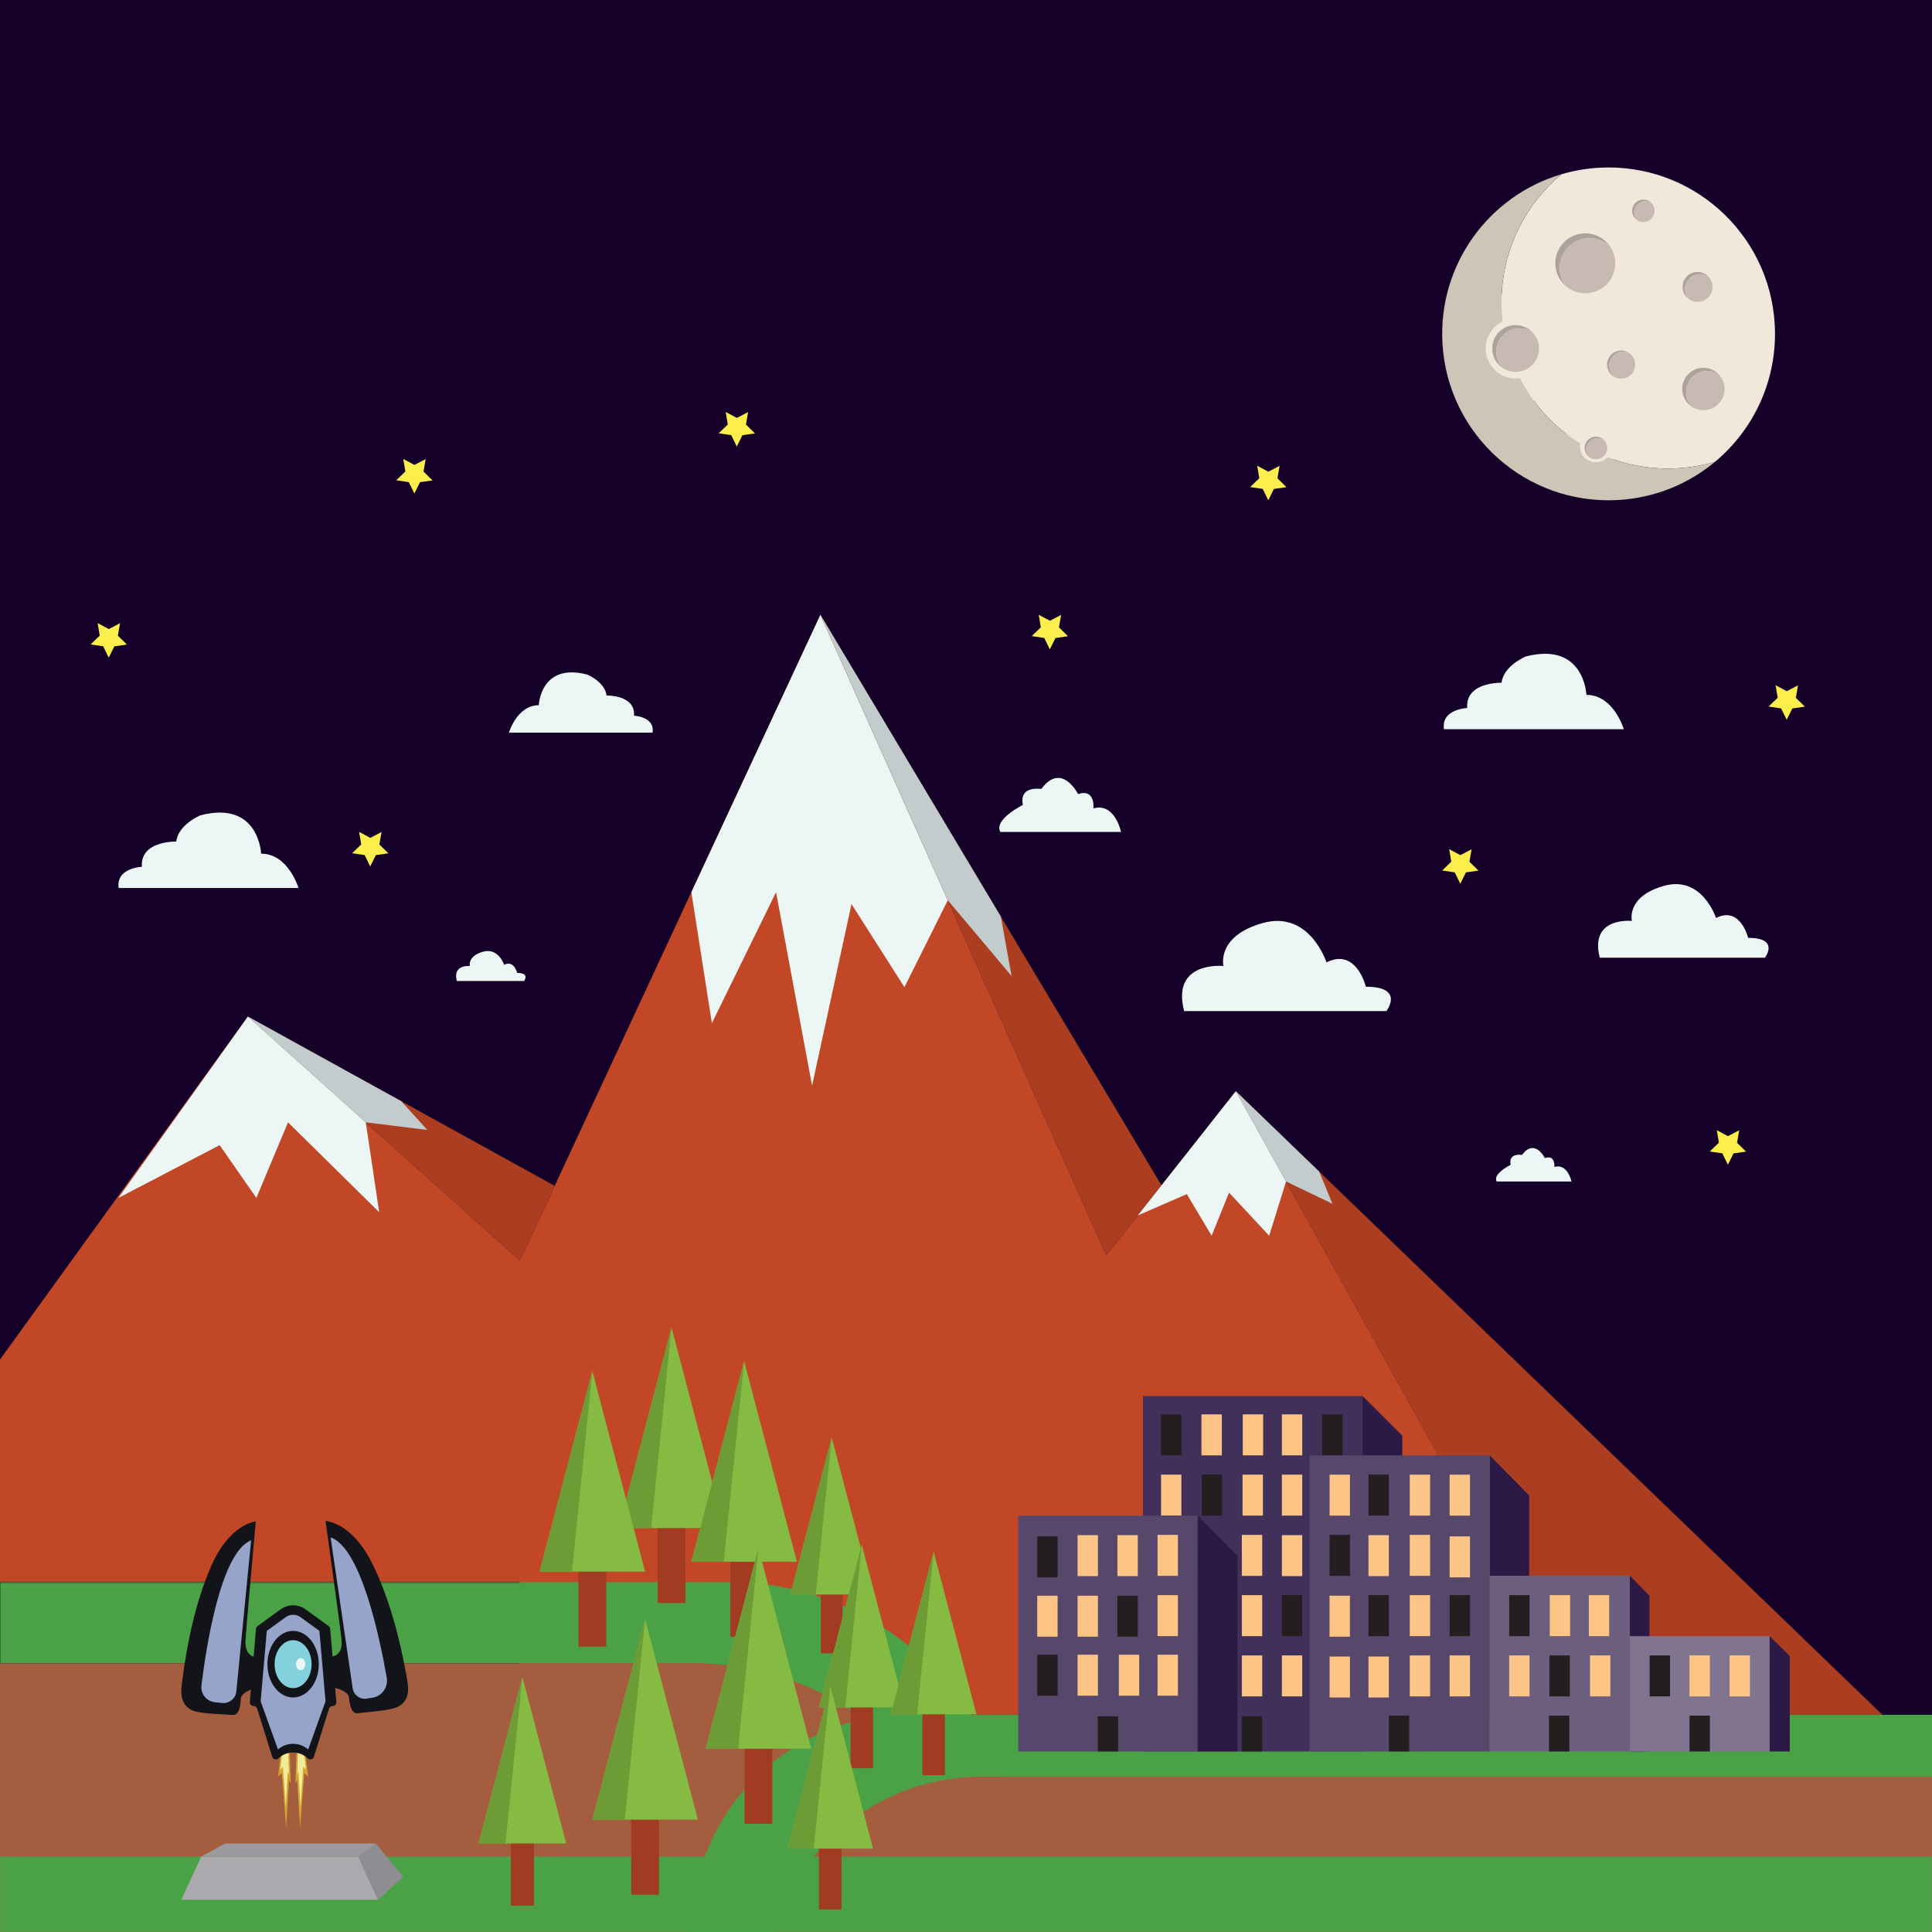 <?xml version="1.0" encoding="UTF-8"?>
<svg width="1024px" height="1024px" viewBox="0 0 1024 1024" version="1.1" xmlns="http://www.w3.org/2000/svg" xmlns:xlink="http://www.w3.org/1999/xlink">
    <title>Astra</title>
    <defs>
        <polygon id="path-1" points="0 0.398 538.712 0.398 538.712 186 0 186"></polygon>
        <polygon id="path-3" points="0 1024 1024 1024 1024 0 0 0"></polygon>
    </defs>
    <g id="Astra" stroke="none" stroke-width="1" fill="none" fill-rule="evenodd">
        <g id="background">
            <polygon id="sky" fill="#15002A" points="0 1024 1024 1024 1024 0 0 0"></polygon>
            <g id="stars" transform="translate(48.038, 218.362)" fill="#FBEE4D">
                <polygon id="Fill-151" points="181.222 36.266 174.574 37.209 171.582 43.221 168.63 37.189 161.989 36.202 166.813 31.531 165.7 24.909 171.633 28.053 177.587 24.949 176.43 31.563"></polygon>
                <polygon id="Fill-152" points="352.118 11.358 345.47 12.301 342.478 18.313 339.526 12.281 332.885 11.293 337.709 6.622 336.596 0 342.529 3.145 348.483 0.04 347.326 6.655"></polygon>
                <polygon id="Fill-153" points="19.234 123.263 12.586 124.206 9.593 130.218 6.642 124.186 3.55271368e-15 123.198 4.824 118.527 3.712 111.905 9.645 115.05 15.599 111.945 14.442 118.56"></polygon>
                <polygon id="Fill-154" points="518.027 118.855 511.379 119.798 508.386 125.81 505.435 119.778 498.794 118.791 503.618 114.12 502.505 107.497 508.438 110.642 514.392 107.537 513.234 114.152"></polygon>
                <polygon id="Fill-155" points="633.816 39.848 627.168 40.791 624.176 46.803 621.224 40.771 614.583 39.783 619.407 35.112 618.294 28.49 624.227 31.635 630.181 28.53 629.024 35.144"></polygon>
                <polygon id="Fill-156" points="157.83 233.93 151.182 234.873 148.189 240.885 145.238 234.853 138.596 233.866 143.42 229.195 142.308 222.573 148.241 225.717 154.195 222.613 153.038 229.227"></polygon>
                <polygon id="Fill-157" points="735.583 243.087 728.935 244.03 725.942 250.042 722.991 244.01 716.349 243.023 721.173 238.351 720.061 231.73 725.993 234.874 731.947 231.768 730.79 238.383"></polygon>
                <polygon id="Fill-158" points="877.419 392.022 870.771 392.965 867.779 398.977 864.827 392.945 858.186 391.958 863.01 387.287 861.898 380.665 867.83 383.809 873.784 380.705 872.626 387.319"></polygon>
                <polygon id="Fill-159" points="908.586 156.188 901.938 157.131 898.944 163.143 895.992 157.111 889.351 156.123 894.176 151.452 893.063 144.83 898.995 147.975 904.949 144.87 903.793 151.484"></polygon>
            </g>
            <g id="clouds" transform="translate(62, 346)" fill="#ECF6F5">
                <path d="M0.901,124.668 L96.209,124.668 C96.209,124.668 90.855,106.463 76.398,106.463 C76.398,106.463 75.327,78.085 44.272,86.116 C44.272,86.116 32.492,90.935 31.421,100.038 C31.421,100.038 12.145,99.502 13.216,113.423 C13.216,113.423 -0.705,113.959 0.901,124.668" id="Fill-160"></path>
                <path d="M703.333,40.493 L798.641,40.493 C798.641,40.493 793.286,22.288 778.829,22.288 C778.829,22.288 777.759,-6.09 746.703,1.942 C746.703,1.942 734.924,6.761 733.853,15.863 C733.853,15.863 714.577,15.328 715.648,29.249 C715.648,29.249 701.727,29.785 703.333,40.493" id="Fill-162"></path>
                <path d="M283.865,42.315 L207.745,42.315 C207.745,42.315 212.022,27.774 223.568,27.774 C223.568,27.774 224.423,5.109 249.226,11.524 C249.226,11.524 258.635,15.373 259.49,22.643 C259.49,22.643 274.885,22.215 274.03,33.334 C274.03,33.334 285.148,33.761 283.865,42.315" id="Fill-164"></path>
                <path d="M180.102,173.944 L215.762,173.944 C215.762,173.944 219.063,169.652 212.129,169.652 C212.129,169.652 210.478,162.718 205.196,165.36 C205.196,165.36 202.224,156.114 193.97,158.426 C185.715,160.737 187.036,166 187.036,166 C187.036,166 177.79,165.029 180.102,173.944" id="Fill-166"></path>
                <path d="M785.914,161.614 L873.46,161.614 C873.46,161.614 881.566,151.076 864.543,151.076 C864.543,151.076 860.49,134.053 847.52,140.538 C847.52,140.538 840.225,117.841 819.96,123.515 C799.694,129.19 802.936,142.11 802.936,142.11 C802.936,142.11 780.24,139.728 785.914,161.614" id="Fill-168"></path>
                <path d="M565.615,189.891 L672.845,189.891 C672.845,189.891 682.774,176.983 661.924,176.983 C661.924,176.983 656.96,156.133 641.073,164.076 C641.073,164.076 632.137,136.275 607.315,143.225 C582.494,150.176 586.466,166 586.466,166 C586.466,166 558.665,163.083 565.615,189.891" id="Fill-170"></path>
                <path d="M468.226,94.935 L532.165,94.935 C532.165,94.935 528.94,79.214 517.536,82.472 C517.536,82.472 518.651,71.813 509.408,74.886 C509.408,74.886 500.738,57.546 489.9,72.177 C489.9,72.177 477.979,70.102 480.147,80.622 C480.147,80.622 464.433,88.433 468.226,94.935" id="Fill-172"></path>
                <path d="M731.291,280.219 L770.919,280.219 C770.919,280.219 768.92,270.475 761.852,272.494 C761.852,272.494 762.544,265.889 756.814,267.793 C756.814,267.793 751.441,257.046 744.725,266.114 C744.725,266.114 737.336,264.828 738.68,271.348 C738.68,271.348 728.94,276.189 731.291,280.219" id="Fill-174"></path>
            </g>
            <g id="moon" transform="translate(764, 88)">
                <path d="M83.532,0.911 C76.628,1.307 69.955,2.49 63.594,4.363 C45.077,19.81 33.093,42.647 31.94,68.032 C21.047,70.327 14.379,84.895 16.986,101.052 C19.648,117.54 30.959,129.429 42.251,127.606 C44.772,127.199 47.077,126.14 49.11,124.561 C53.985,131.143 59.743,137.014 66.206,141.998 C65.859,143.63 65.712,145.357 65.814,147.14 C66.334,156.196 72.878,163.185 80.43,162.751 C84.942,162.493 88.781,159.631 91.04,155.447 C101.66,159.149 113.167,160.872 125.095,160.188 C131.999,159.791 138.672,158.609 145.033,156.736 C165.753,139.451 178.304,112.917 176.639,83.91 C173.848,35.28 132.163,-1.88 83.532,0.911" id="Fill-177" fill="#F2E7DB"></path>
                <path d="M77.666,38.244 C81.998,37.995 86.02,39.511 89.044,42.161 C85.965,37.976 80.907,35.377 75.334,35.697 C66.572,36.2 59.878,43.71 60.381,52.472 C60.635,56.901 62.685,60.798 65.777,63.508 C64.016,61.114 62.896,58.206 62.713,55.018 C62.211,46.257 68.905,38.747 77.666,38.244" id="Fill-179" fill="#ADA39C"></path>
                <path d="M92.108,50.65 C91.924,47.462 90.805,44.554 89.044,42.16 C86.019,39.51 81.998,37.995 77.666,38.244 C68.905,38.747 62.211,46.256 62.712,55.018 C62.896,58.206 64.015,61.114 65.777,63.508 C68.801,66.157 72.823,67.673 77.155,67.424 C85.916,66.921 92.611,59.411 92.108,50.65" id="Fill-181" fill="#C7BAB2"></path>
                <path d="M40.738,86.038 C43.425,85.884 45.954,86.606 48.067,87.944 C45.653,85.532 42.269,84.11 38.594,84.321 C31.756,84.714 26.53,90.576 26.923,97.414 C27.161,101.566 29.422,105.114 32.687,107.18 C30.609,105.103 29.248,102.295 29.066,99.131 C28.674,92.293 33.899,86.431 40.738,86.038" id="Fill-183" fill="#ADA39C"></path>
                <path d="M51.688,95.993 C51.507,92.829 50.145,90.021 48.068,87.944 C45.955,86.606 43.425,85.884 40.739,86.038 C33.9,86.43 28.674,92.293 29.067,99.131 C29.248,102.295 30.61,105.103 32.688,107.18 C34.8,108.517 37.33,109.241 40.017,109.086 C46.855,108.694 52.081,102.831 51.688,95.993" id="Fill-185" fill="#C7BAB2"></path>
                <path d="M125.095,160.188 C112.016,160.938 99.442,158.796 87.99,154.321 C86.562,155.863 84.562,156.881 82.297,157.011 C77.655,157.278 73.674,153.73 73.408,149.087 C73.368,148.399 73.422,147.731 73.54,147.083 C60.032,138.686 48.913,126.721 41.563,112.421 C41.119,112.484 40.672,112.541 40.216,112.567 C31.455,113.07 23.946,106.376 23.443,97.615 C23.062,90.986 26.805,85.079 32.443,82.376 C32.243,80.662 32.088,78.933 31.988,77.189 C30.323,48.181 42.875,21.648 63.594,4.362 C25.157,15.681 -1.861,52.292 0.534,94.017 C3.325,142.648 45.011,179.809 93.641,177.017 C113.264,175.891 131.017,168.429 145.033,156.736 C138.672,158.608 131.999,159.792 125.095,160.188" id="Fill-187" fill="#CEC5B7"></path>
                <path d="M82.444,144.268 C83.874,144.186 85.215,144.614 86.292,145.391 C85.117,144.103 83.394,143.335 81.518,143.443 C78.212,143.633 75.685,146.467 75.876,149.772 C75.983,151.649 76.943,153.272 78.357,154.292 C77.462,153.31 76.883,152.028 76.801,150.598 C76.611,147.292 79.137,144.458 82.444,144.268" id="Fill-189" fill="#ADA39C"></path>
                <path d="M87.848,149.085 C87.766,147.655 87.188,146.372 86.292,145.391 C85.215,144.613 83.874,144.186 82.445,144.268 C79.138,144.458 76.612,147.292 76.802,150.598 C76.884,152.027 77.462,153.31 78.358,154.292 C79.435,155.069 80.776,155.497 82.205,155.415 C85.512,155.225 88.038,152.391 87.848,149.085" id="Fill-191" fill="#C7BAB2"></path>
                <path d="M88.968,106.276 C88.732,102.168 91.871,98.647 95.979,98.411 C97.137,98.344 98.244,98.554 99.248,98.97 C97.973,98.154 96.443,97.711 94.815,97.805 C90.707,98.041 87.568,101.562 87.804,105.67 C87.973,108.62 89.841,111.063 92.4,112.122 C90.455,110.878 89.111,108.757 88.968,106.276" id="Fill-193" fill="#ADA39C"></path>
                <path d="M102.68,104.816 C102.537,102.336 101.193,100.214 99.248,98.97 C98.244,98.554 97.137,98.344 95.979,98.411 C91.871,98.647 88.732,102.168 88.968,106.276 C89.111,108.757 90.455,110.878 92.4,112.122 C93.404,112.538 94.511,112.748 95.669,112.681 C99.777,112.445 102.916,108.924 102.68,104.816" id="Fill-195" fill="#C7BAB2"></path>
                <path d="M107.783,18.669 C109.051,18.596 110.246,18.929 111.25,19.55 C110.09,18.375 108.453,17.681 106.675,17.783 C103.391,17.972 100.883,20.786 101.071,24.069 C101.187,26.085 102.295,27.805 103.89,28.792 C102.908,27.797 102.265,26.46 102.179,24.955 C101.991,21.671 104.5,18.857 107.783,18.669" id="Fill-197" fill="#ADA39C"></path>
                <path d="M112.961,23.387 C112.874,21.882 112.232,20.544 111.25,19.55 C110.246,18.929 109.051,18.596 107.783,18.669 C104.5,18.858 101.991,21.672 102.18,24.955 C102.266,26.46 102.908,27.798 103.891,28.792 C104.895,29.413 106.09,29.745 107.357,29.673 C110.641,29.484 113.149,26.67 112.961,23.387" id="Fill-199" fill="#C7BAB2"></path>
                <path d="M140.273,108.623 C142.685,108.485 144.959,109.126 146.864,110.318 C144.673,108.076 141.566,106.75 138.19,106.944 C131.994,107.3 127.26,112.61 127.617,118.806 C127.834,122.587 129.903,125.816 132.886,127.684 C131.055,125.812 129.861,123.303 129.7,120.484 C129.344,114.289 134.077,108.979 140.273,108.623" id="Fill-201" fill="#ADA39C"></path>
                <path d="M150.051,117.517 C149.889,114.698 148.695,112.189 146.864,110.318 C144.96,109.125 142.686,108.484 140.273,108.622 C134.077,108.978 129.344,114.288 129.699,120.484 C129.861,123.303 131.056,125.811 132.886,127.684 C134.79,128.875 137.064,129.517 139.478,129.378 C145.673,129.023 150.406,123.712 150.051,117.517" id="Fill-203" fill="#C7BAB2"></path>
                <path d="M136.542,57.403 C138.583,57.286 140.482,57.957 141.961,59.142 C140.408,57.18 137.961,55.976 135.273,56.131 C130.893,56.382 127.545,60.137 127.797,64.517 C127.931,66.857 129.07,68.895 130.766,70.255 C129.787,69.018 129.163,67.483 129.065,65.79 C128.814,61.409 132.161,57.654 136.542,57.403" id="Fill-205" fill="#ADA39C"></path>
                <path d="M143.66,63.607 C143.563,61.914 142.938,60.378 141.961,59.142 C140.482,57.957 138.583,57.286 136.542,57.403 C132.161,57.654 128.814,61.409 129.065,65.79 C129.163,67.483 129.787,69.018 130.765,70.254 C132.243,71.44 134.142,72.111 136.183,71.994 C140.564,71.743 143.912,67.987 143.66,63.607" id="Fill-207" fill="#C7BAB2"></path>
            </g>
        </g>
        <g id="midground" transform="translate(-0, 0)">
            <g id="mountain" transform="translate(0, 325.858)">
                <polygon id="Fill-2" fill="#C24727" points="275.565 342.285 131.392 212.942 0 394.744 0 512.541 275.565 512.541 275.565 582.979 655.01 582.979 838.823 582.979 655.01 252.49 586.353 339.507 434.84 0.001"></polygon>
                <polygon id="Fill-3" fill="#ECF6F5" points="366.432 147.01 377.307 216.446 411.327 147.01 430.411 249.635 451.314 153.323 479.367 197.361 502.356 151.287 434.84 0"></polygon>
                <polygon id="Fill-4" fill="#AB3E20" points="434.84 0 615.623 302.409 586.353 339.506"></polygon>
                <polygon id="Fill-5" fill="#AB3E20" points="131.392 212.942 293.996 302.675 275.564 342.285"></polygon>
                <polygon id="Fill-6" fill="#AB3E20" points="655.01 252.49 997.666 582.979 838.822 582.979"></polygon>
                <polygon id="Fill-7" fill="#C3CCCD" points="502.356 151.287 536.146 191.432 530.468 159.964 434.84 0"></polygon>
                <polygon id="Fill-8" fill="#ECF6F5" points="62.772 309.061 116.417 281.082 135.881 309.061 152.661 269.001 200.986 316.655 193.878 269.001 131.392 212.942"></polygon>
                <polygon id="Fill-9" fill="#C3CCCD" points="212.694 257.809 226.491 273.028 193.879 269.001 131.392 212.942"></polygon>
                <polygon id="Fill-10" fill="#ECF6F5" points="655.01 252.49 603.05 318.344 629.031 307.043 642.195 329.101 651.416 306.255 672.687 329.101 681.635 300.361"></polygon>
                <polygon id="Fill-11" fill="#C3CCCD" points="699.219 295.128 706.202 312.159 681.635 300.36 655.01 252.489"></polygon>
            </g>
            <g id="ground" transform="translate(0, 0)">
                <g id="Group-14" transform="translate(0, 838)">
                    <mask id="mask-2" fill="white">
                        <use xlink:href="#path-1"></use>
                    </mask>
                    <g id="Clip-13"></g>
                    <path d="M538.712,153.65 C538.712,69.011 470.099,0.398 385.46,0.398 L-0,0.398 L-0,43.642 L367.415,43.642 C448.39,43.642 514.689,106.446 520.277,186 L538.712,186 L538.712,153.65 Z" id="Fill-12" fill="#4BA246" mask="url(#mask-2)"></path>
                </g>
                <path d="M367.415,881.643 L0,881.643 L0,1024 L520.277,1024 C514.688,944.447 448.39,881.643 367.415,881.643" id="Fill-15" fill="#A45E3F"></path>
                <path d="M520.598,941.64 L1024,941.64 L1024,908.837 L481.595,908.837 C417.993,908.837 366.432,960.398 366.432,1024 L410.183,1024 C424.309,976.38 468.393,941.64 520.598,941.64" id="Fill-17" fill="#4BA246"></path>
                <path d="M1024,941.64 L520.598,941.64 C468.393,941.64 424.309,976.38 410.183,1024 L1024,1024 L1024,941.64 Z" id="Fill-19" fill="#A45E3F"></path>
                <mask id="mask-4" fill="white">
                    <use xlink:href="#path-3"></use>
                </mask>
                <g id="Clip-22"></g>
                <polygon id="Fill-21" fill="#4BA246" mask="url(#mask-4)" points="0 1024 1024 1024 1024 984.007 0 984.007"></polygon>
            </g>
            <g id="trees" transform="translate(253.662, 703.601)">
                <polygon id="Fill-24" fill="#A13B22" points="94.903 146.05 109.615 146.05 109.615 84.722 94.903 84.722"></polygon>
                <polygon id="Fill-25" fill="#85BA43" points="102.259 -5.68434189e-14 116.247 53.151 130.235 106.303 102.259 106.303 74.283 106.303 88.271 53.151"></polygon>
                <polygon id="Fill-26" fill="#6D9B36" points="102.259 -5.68434189e-14 91.458 106.303 74.283 106.303"></polygon>
                <polygon id="Fill-27" fill="#A13B22" points="133.391 163.88 148.103 163.88 148.103 102.551 133.391 102.551"></polygon>
                <polygon id="Fill-28" fill="#85BA43" points="140.747 17.83 154.735 70.981 168.723 124.133 140.747 124.133 112.77 124.133 126.759 70.981"></polygon>
                <polygon id="Fill-29" fill="#6D9B36" points="140.747 17.83 129.946 124.133 112.77 124.133"></polygon>
                <polygon id="Fill-30" fill="#A13B22" points="181.391 172.67 192.916 172.67 192.916 124.627 181.391 124.627"></polygon>
                <polygon id="Fill-31" fill="#85BA43" points="187.154 58.26 198.112 99.897 209.07 141.534 187.154 141.534 165.238 141.534 176.196 99.897"></polygon>
                <polygon id="Fill-32" fill="#6D9B36" points="187.154 58.26 178.693 141.534 165.238 141.534"></polygon>
                <polygon id="Fill-33" fill="#A13B22" points="52.939 169.158 67.651 169.158 67.651 107.83 52.939 107.83"></polygon>
                <polygon id="Fill-34" fill="#85BA43" points="60.295 23.107 74.283 76.258 88.271 129.41 60.295 129.41 32.318 129.41 46.307 76.258"></polygon>
                <polygon id="Fill-35" fill="#6D9B36" points="60.295 23.107 49.494 129.41 32.318 129.41"></polygon>
                <polygon id="Fill-36" fill="#A13B22" points="80.915 300.624 95.627 300.624 95.627 239.295 80.915 239.295"></polygon>
                <polygon id="Fill-37" fill="#85BA43" points="88.271 154.573 102.259 207.724 116.247 260.876 88.271 260.876 60.295 260.876 74.283 207.724"></polygon>
                <polygon id="Fill-38" fill="#6D9B36" points="88.271 154.573 77.47 260.876 60.295 260.876"></polygon>
                <polygon id="Fill-39" fill="#A13B22" points="17.115 306.473 29.326 306.473 29.326 255.571 17.115 255.571"></polygon>
                <polygon id="Fill-40" fill="#85BA43" points="23.22 185.253 34.83 229.368 46.44 273.483 23.22 273.483 1.42108547e-14 273.483 11.61 229.368"></polygon>
                <polygon id="Fill-41" fill="#6D9B36" points="23.22 185.253 14.255 273.483 1.42108547e-14 273.483"></polygon>
                <polygon id="Fill-42" fill="#A13B22" points="140.973 263.014 155.685 263.014 155.685 201.686 140.973 201.686"></polygon>
                <polygon id="Fill-43" fill="#85BA43" points="148.329 116.964 162.317 170.115 176.305 223.267 148.329 223.267 120.353 223.267 134.341 170.115"></polygon>
                <polygon id="Fill-44" fill="#6D9B36" points="148.329 116.964 137.528 223.267 120.353 223.267"></polygon>
                <polygon id="Fill-45" fill="#A13B22" points="197.136 233.623 209.069 233.623 209.069 183.879 197.136 183.879"></polygon>
                <polygon id="Fill-46" fill="#85BA43" points="203.102 115.161 214.448 158.272 225.793 201.384 203.102 201.384 180.411 201.384 191.756 158.272"></polygon>
                <polygon id="Fill-47" fill="#6D9B36" points="203.102 115.161 194.341 201.384 180.411 201.384"></polygon>
                <polygon id="Fill-48" fill="#A13B22" points="235.217 237.272 247.15 237.272 247.15 187.529 235.217 187.529"></polygon>
                <polygon id="Fill-49" fill="#85BA43" points="241.183 118.811 252.529 161.922 263.874 205.034 241.183 205.034 218.491 205.034 229.837 161.922"></polygon>
                <polygon id="Fill-50" fill="#6D9B36" points="241.183 118.811 232.422 205.034 218.491 205.034"></polygon>
                <polygon id="Fill-51" fill="#A13B22" points="180.411 308.451 192.344 308.451 192.344 258.708 180.411 258.708"></polygon>
                <polygon id="Fill-52" fill="#85BA43" points="186.377 189.989 197.723 233.1 209.069 276.212 186.377 276.212 163.686 276.212 175.031 233.1"></polygon>
                <polygon id="Fill-53" fill="#6D9B36" points="186.377 189.989 177.617 276.212 163.686 276.212"></polygon>
            </g>
            <g id="house-5" transform="translate(605.792, 739.894)">
                <polygon id="Fill-84" fill="#2D1946" points="116.365 1.42108547e-14 137.479 21.068 137.479 188.037 116.365 188.037"></polygon>
                <polygon id="Fill-85" fill="#413059" points="0 188.418 116.365 188.418 116.365 0 0 0"></polygon>
                <polygon id="Fill-86" fill="#FCC586" points="31.004 31.479 41.8 31.479 41.8 9.758 31.004 9.758"></polygon>
                <polygon id="Fill-87" fill="#FCC586" points="52.904 31.479 63.7 31.479 63.7 9.758 52.904 9.758"></polygon>
                <polygon id="Fill-88" fill="#FCC586" points="73.629 31.479 84.426 31.479 84.426 9.758 73.629 9.758"></polygon>
                <polygon id="Fill-89" fill="#FCC586" points="52.784 63.417 63.581 63.417 63.581 41.697 52.784 41.697"></polygon>
                <polygon id="Fill-90" fill="#FCC586" points="73.629 63.417 84.426 63.417 84.426 41.697 73.629 41.697"></polygon>
                <polygon id="Fill-91" fill="#FCC586" points="73.629 95.483 84.426 95.483 84.426 73.762 73.629 73.762"></polygon>
                <polygon id="Fill-92" fill="#231F20" points="73.602 127.293 84.398 127.293 84.398 105.572 73.602 105.572"></polygon>
                <polygon id="Fill-93" fill="#FCC586" points="73.629 159.231 84.426 159.231 84.426 137.51 73.629 137.51"></polygon>
                <polygon id="Fill-94" fill="#231F20" points="31.18 63.417 41.976 63.417 41.976 41.697 31.18 41.697"></polygon>
                <polygon id="Fill-95" fill="#FCC586" points="9.574 63.417 20.371 63.417 20.371 41.697 9.574 41.697"></polygon>
                <polygon id="Fill-96" fill="#FCC586" points="52.409 95.355 63.206 95.355 63.206 73.634 52.409 73.634"></polygon>
                <polygon id="Fill-97" fill="#FCC586" points="52.409 127.293 63.206 127.293 63.206 105.572 52.409 105.572"></polygon>
                <polygon id="Fill-98" fill="#FCC586" points="52.409 159.231 63.206 159.231 63.206 137.51 52.409 137.51"></polygon>
                <polygon id="Fill-99" fill="#231F20" points="52.409 188.418 63.206 188.418 63.206 169.83 52.409 169.83"></polygon>
                <polygon id="Fill-100" fill="#231F20" points="95.012 31.479 105.808 31.479 105.808 9.758 95.012 9.758"></polygon>
                <polygon id="Fill-101" fill="#231F20" points="9.574 31.479 20.371 31.479 20.371 9.758 9.574 9.758"></polygon>
            </g>
            <g id="house-4" transform="translate(694.125, 771.373)">
                <polygon id="Fill-102" fill="#2D1946" points="95.459 0 116.391 21.274 116.391 156.558 95.459 156.558"></polygon>
                <polygon id="Fill-103" fill="#57476B" points="0 156.939 95.459 156.939 95.459 0.001 0 0.001"></polygon>
                <polygon id="Fill-104" fill="#FCC586" points="10.586 31.938 21.383 31.938 21.383 10.218 10.586 10.218"></polygon>
                <polygon id="Fill-105" fill="#231F20" points="10.586 63.876 21.383 63.876 21.383 42.155 10.586 42.155"></polygon>
                <polygon id="Fill-106" fill="#FCC586" points="10.558 96.108 21.354 96.108 21.354 74.387 10.558 74.387"></polygon>
                <polygon id="Fill-107" fill="#FCC586" points="10.586 128.341 21.383 128.341 21.383 106.62 10.586 106.62"></polygon>
                <polygon id="Fill-108" fill="#FCC586" points="31.189 128.341 41.986 128.341 41.986 106.62 31.189 106.62"></polygon>
                <polygon id="Fill-109" fill="#231F20" points="41.986 156.939 52.782 156.939 52.782 137.945 41.986 137.945"></polygon>
                <polygon id="Fill-110" fill="#231F20" points="31.189 95.814 41.986 95.814 41.986 74.093 31.189 74.093"></polygon>
                <polygon id="Fill-111" fill="#FCC586" points="31.189 64.004 41.986 64.004 41.986 42.283 31.189 42.283"></polygon>
                <polygon id="Fill-112" fill="#231F20" points="31.189 31.938 41.986 31.938 41.986 10.218 31.189 10.218"></polygon>
                <polygon id="Fill-113" fill="#FCC586" points="53.068 31.938 63.865 31.938 63.865 10.218 53.068 10.218"></polygon>
                <polygon id="Fill-114" fill="#FCC586" points="53.068 63.876 63.865 63.876 63.865 42.155 53.068 42.155"></polygon>
                <polygon id="Fill-115" fill="#FCC586" points="53.068 95.814 63.865 95.814 63.865 74.093 53.068 74.093"></polygon>
                <polygon id="Fill-116" fill="#FCC586" points="53.068 127.752 63.865 127.752 63.865 106.031 53.068 106.031"></polygon>
                <polygon id="Fill-117" fill="#FCC586" points="74.197 127.752 84.993 127.752 84.993 106.031 74.197 106.031"></polygon>
                <polygon id="Fill-118" fill="#231F20" points="74.197 95.814 84.993 95.814 84.993 74.093 74.197 74.093"></polygon>
                <polygon id="Fill-119" fill="#FCC586" points="74.197 64.675 84.993 64.675 84.993 42.954 74.197 42.954"></polygon>
                <polygon id="Fill-120" fill="#FCC586" points="74.197 31.938 84.993 31.938 84.993 10.218 74.197 10.218"></polygon>
            </g>
            <g id="house-3" transform="translate(789.507, 835.146)">
                <polygon id="Fill-121" fill="#6C5E7E" points="0 93.165 74.344 93.165 74.344 0.001 0 0.001"></polygon>
                <polygon id="Fill-122" fill="#2D1946" points="74.344 -2.13162821e-14 84.743 10.655 84.743 93.165 74.344 93.165"></polygon>
                <polygon id="Fill-123" fill="#231F20" points="31.473 93.189 42.27 93.189 42.27 74.195 31.473 74.195"></polygon>
                <polygon id="Fill-124" fill="#231F20" points="10.397 32.041 21.194 32.041 21.194 10.319 10.397 10.319"></polygon>
                <polygon id="Fill-125" fill="#FCC586" points="31.901 32.041 42.698 32.041 42.698 10.319 31.901 10.319"></polygon>
                <polygon id="Fill-126" fill="#FCC586" points="52.602 32.041 63.399 32.041 63.399 10.319 52.602 10.319"></polygon>
                <polygon id="Fill-127" fill="#FCC586" points="53.234 63.978 64.031 63.978 64.031 42.258 53.234 42.258"></polygon>
                <polygon id="Fill-128" fill="#231F20" points="31.723 63.978 42.519 63.978 42.519 42.258 31.723 42.258"></polygon>
                <polygon id="Fill-129" fill="#FCC586" points="10.397 63.978 21.194 63.978 21.194 42.258 10.397 42.258"></polygon>
            </g>
            <g id="house-2" transform="translate(539.698, 803.311)">
                <polygon id="Fill-130" fill="#57476B" points="0 125.001 95.106 125.001 95.106 0.001 0 0.001"></polygon>
                <polygon id="Fill-131" fill="#2D1946" points="95.106 -1.42108547e-14 116.144 21.271 116.144 125.001 95.106 125.001"></polygon>
                <polygon id="Fill-132" fill="#231F20" points="10.065 32.737 20.862 32.737 20.862 11.017 10.065 11.017"></polygon>
                <polygon id="Fill-133" fill="#FCC586" points="31.44 32.066 42.237 32.066 42.237 10.345 31.44 10.345"></polygon>
                <polygon id="Fill-134" fill="#FCC586" points="52.556 32.066 63.352 32.066 63.352 10.345 52.556 10.345"></polygon>
                <polygon id="Fill-135" fill="#FCC586" points="73.83 31.939 84.627 31.939 84.627 10.217 73.83 10.217"></polygon>
                <polygon id="Fill-136" fill="#FCC586" points="73.83 63.877 84.627 63.877 84.627 42.156 73.83 42.156"></polygon>
                <polygon id="Fill-137" fill="#FCC586" points="73.83 95.448 84.627 95.448 84.627 73.727 73.83 73.727"></polygon>
                <polygon id="Fill-138" fill="#231F20" points="52.556 64.171 63.352 64.171 63.352 42.45 52.556 42.45"></polygon>
                <polygon id="Fill-139" fill="#FCC586" points="53.306 95.448 64.102 95.448 64.102 73.727 53.306 73.727"></polygon>
                <polygon id="Fill-140" fill="#FCC586" points="10.065 64.171 20.862 64.171 20.862 42.45 10.065 42.45"></polygon>
                <polygon id="Fill-141" fill="#231F20" points="10.065 95.448 20.862 95.448 20.862 73.727 10.065 73.727"></polygon>
                <polygon id="Fill-142" fill="#FCC586" points="31.44 64.171 42.237 64.171 42.237 42.45 31.44 42.45"></polygon>
                <polygon id="Fill-143" fill="#FCC586" points="31.44 95.448 42.237 95.448 42.237 73.727 31.44 73.727"></polygon>
                <polygon id="Fill-144" fill="#231F20" points="42.154 125.001 52.951 125.001 52.951 106.389 42.154 106.389"></polygon>
            </g>
            <g id="house-1" transform="translate(863.851, 867.187)">
                <polygon id="Fill-145" fill="#81748F" points="0 61.126 74.086 61.126 74.086 0.001 0 0.001"></polygon>
                <polygon id="Fill-146" fill="#2D1946" points="74.085 0 84.763 10.556 84.763 61.125 74.085 61.125"></polygon>
                <polygon id="Fill-147" fill="#231F20" points="31.644 61.126 42.441 61.126 42.441 42.132 31.644 42.132"></polygon>
                <polygon id="Fill-148" fill="#231F20" points="10.503 31.939 21.3 31.939 21.3 10.217 10.503 10.217"></polygon>
                <polygon id="Fill-149" fill="#FCC586" points="31.616 31.939 42.412 31.939 42.412 10.217 31.616 10.217"></polygon>
                <polygon id="Fill-150" fill="#FCC586" points="52.85 31.939 63.647 31.939 63.647 10.217 52.85 10.217"></polygon>
            </g>
        </g>
        <g id="foreground" transform="translate(96, 806)">
            <g id="pad" transform="translate(0.104, 171.084)">
                <polygon id="Fill-54" fill="#AAA9AD" points="104.26 29.832 -7.10542736e-15 29.832 10.505 7.048 93.814 7.048"></polygon>
                <polygon id="Fill-55" fill="#8E8D91" points="104.26 29.832 117.68 17.749 103.134 0 93.814 7.048"></polygon>
                <polygon id="Fill-56" fill="#9B9A9E" points="10.505 7.048 23.161 0 103.134 0 93.814 7.048"></polygon>
            </g>
            <g id="Rocket">
                <path d="M65.773,122.54 L67.279,135.599 L65.249,133.681 L63.033,162.808 L61.555,137.163 L60.606,139.38 L61.133,122.54 C61.133,122.54 63.553,121.108 65.773,122.54" id="Fill-57" fill="#D4A72E"></path>
                <path d="M65.082,122.366 L66.109,131.846 L64.725,130.454 L63.213,151.6 L62.205,132.982 L61.557,134.592 L61.917,122.366 C61.917,122.366 63.567,121.327 65.082,122.366" id="Fill-59" fill="#F1EB9B"></path>
                <path d="M52.917,122.54 L51.41,135.599 L53.441,133.681 L55.657,162.808 L57.134,137.163 L58.084,139.38 L57.557,122.54 C57.557,122.54 55.137,121.108 52.917,122.54" id="Fill-61" fill="#D4A72E"></path>
                <path d="M53.608,122.366 L52.58,131.846 L53.965,130.454 L55.477,151.6 L56.485,132.982 L57.133,134.592 L56.773,122.366 C56.773,122.366 55.122,121.327 53.608,122.366" id="Fill-63" fill="#F1EB9B"></path>
                <path d="M82.269,96.081 L79.018,57.308 C78.97,56.731 78.673,56.205 78.205,55.865 L66.001,47.009 C62.031,44.129 56.659,44.129 52.69,47.009 L40.486,55.865 C40.018,56.205 39.721,56.731 39.673,57.308 L36.422,96.081 C36.324,97.24 37.239,98.234 38.402,98.234 C39.271,98.234 40.039,98.799 40.299,99.627 L48.297,125.131 C48.726,126.496 50.411,126.976 51.494,126.04 L52.042,125.566 C56.237,121.942 62.454,121.942 66.648,125.566 L67.197,126.04 C68.279,126.976 69.965,126.496 70.393,125.131 L78.392,99.627 C78.652,98.799 79.42,98.234 80.289,98.234 C81.452,98.234 82.366,97.24 82.269,96.081" id="Fill-65" fill="#13141A"></path>
                <path d="M73.281,58.395 L63.248,51.114 C60.92,49.425 57.769,49.425 55.442,51.114 L45.408,58.395 L42.14,95.681 L51.33,121.237 C55.933,117.26 62.756,117.26 67.36,121.237 L76.549,95.681 L73.281,58.395 Z" id="Fill-67" fill="#95A4C8"></path>
                <path d="M72.959,76.041 C72.959,85.786 66.864,93.687 59.345,93.687 C51.826,93.687 45.731,85.786 45.731,76.041 C45.731,66.295 51.826,58.395 59.345,58.395 C66.864,58.395 72.959,66.295 72.959,76.041" id="Fill-69" fill="#13141A"></path>
                <path d="M69.141,76.041 C69.141,83.054 64.755,88.738 59.345,88.738 C53.934,88.738 49.549,83.054 49.549,76.041 C49.549,69.028 53.934,63.343 59.345,63.343 C64.755,63.343 69.141,69.028 69.141,76.041" id="Fill-71" fill="#83D1DD"></path>
                <path d="M65.799,76.041 C65.799,77.807 64.695,79.237 63.333,79.237 C61.97,79.237 60.866,77.807 60.866,76.041 C60.866,74.275 61.97,72.844 63.333,72.844 C64.695,72.844 65.799,74.275 65.799,76.041" id="Fill-73" fill="#ECF6F5"></path>
                <path d="M119.511,82.628 C115.897,62.416 110.506,41.488 101.449,22.994 C90.502,0.64 76.549,0.152 76.549,0.152 C76.55,0.158 76.921,2.829 77.507,7.067 C79.53,21.698 84.123,55.073 84.976,62.582 C86.077,72.271 79.402,72.016 79.402,72.016 C79.833,79.438 77.979,89.753 78.223,88.61 C78.468,87.467 88.725,89.549 88.994,93.877 C89.17,96.699 90.115,102.508 93.601,102.068 C99.907,101.274 106.062,101.03 112.22,99.564 C112.465,99.506 112.706,99.441 112.944,99.371 C116.399,98.352 119.075,96.074 119.951,92.293 C120.685,89.124 120.067,85.737 119.511,82.628" id="Fill-75" fill="#13141A"></path>
                <path d="M0.589,84.777 C3.24,64.417 7.632,43.257 15.802,24.354 C25.676,1.506 39.59,0.357 39.59,0.357 C39.59,0.363 39.346,3.048 38.962,7.31 C37.635,22.02 34.63,55.575 34.133,63.117 C33.493,72.846 40.149,72.275 40.149,72.275 C40.07,79.709 42.412,89.924 42.114,88.795 C41.816,87.665 31.668,90.23 31.605,94.566 C31.563,97.394 30.894,103.241 27.392,102.967 C21.054,102.473 14.896,102.521 8.675,101.348 C8.427,101.302 8.183,101.249 7.942,101.19 C4.443,100.337 1.662,98.188 0.608,94.453 C-0.276,91.323 0.181,87.91 0.589,84.777" id="Fill-77" fill="#13141A"></path>
                <path d="M79.227,8.875 L90.928,88.843 C91.448,92.401 94.769,94.854 98.323,94.305 L101.357,93.836 C106.427,93.053 109.87,88.265 108.989,83.211 C105.397,62.604 95.325,14.189 79.227,8.875" id="Fill-79" fill="#95A4C8"></path>
                <path d="M37.098,10.421 L29.265,90.469 C28.893,94.262 25.503,97.025 21.713,96.624 L17.887,96.219 C13.43,95.747 10.226,91.717 10.772,87.268 C13.224,67.247 20.966,16.616 37.098,10.421" id="Fill-81" fill="#95A4C8"></path>
            </g>
        </g>
    </g>
</svg>